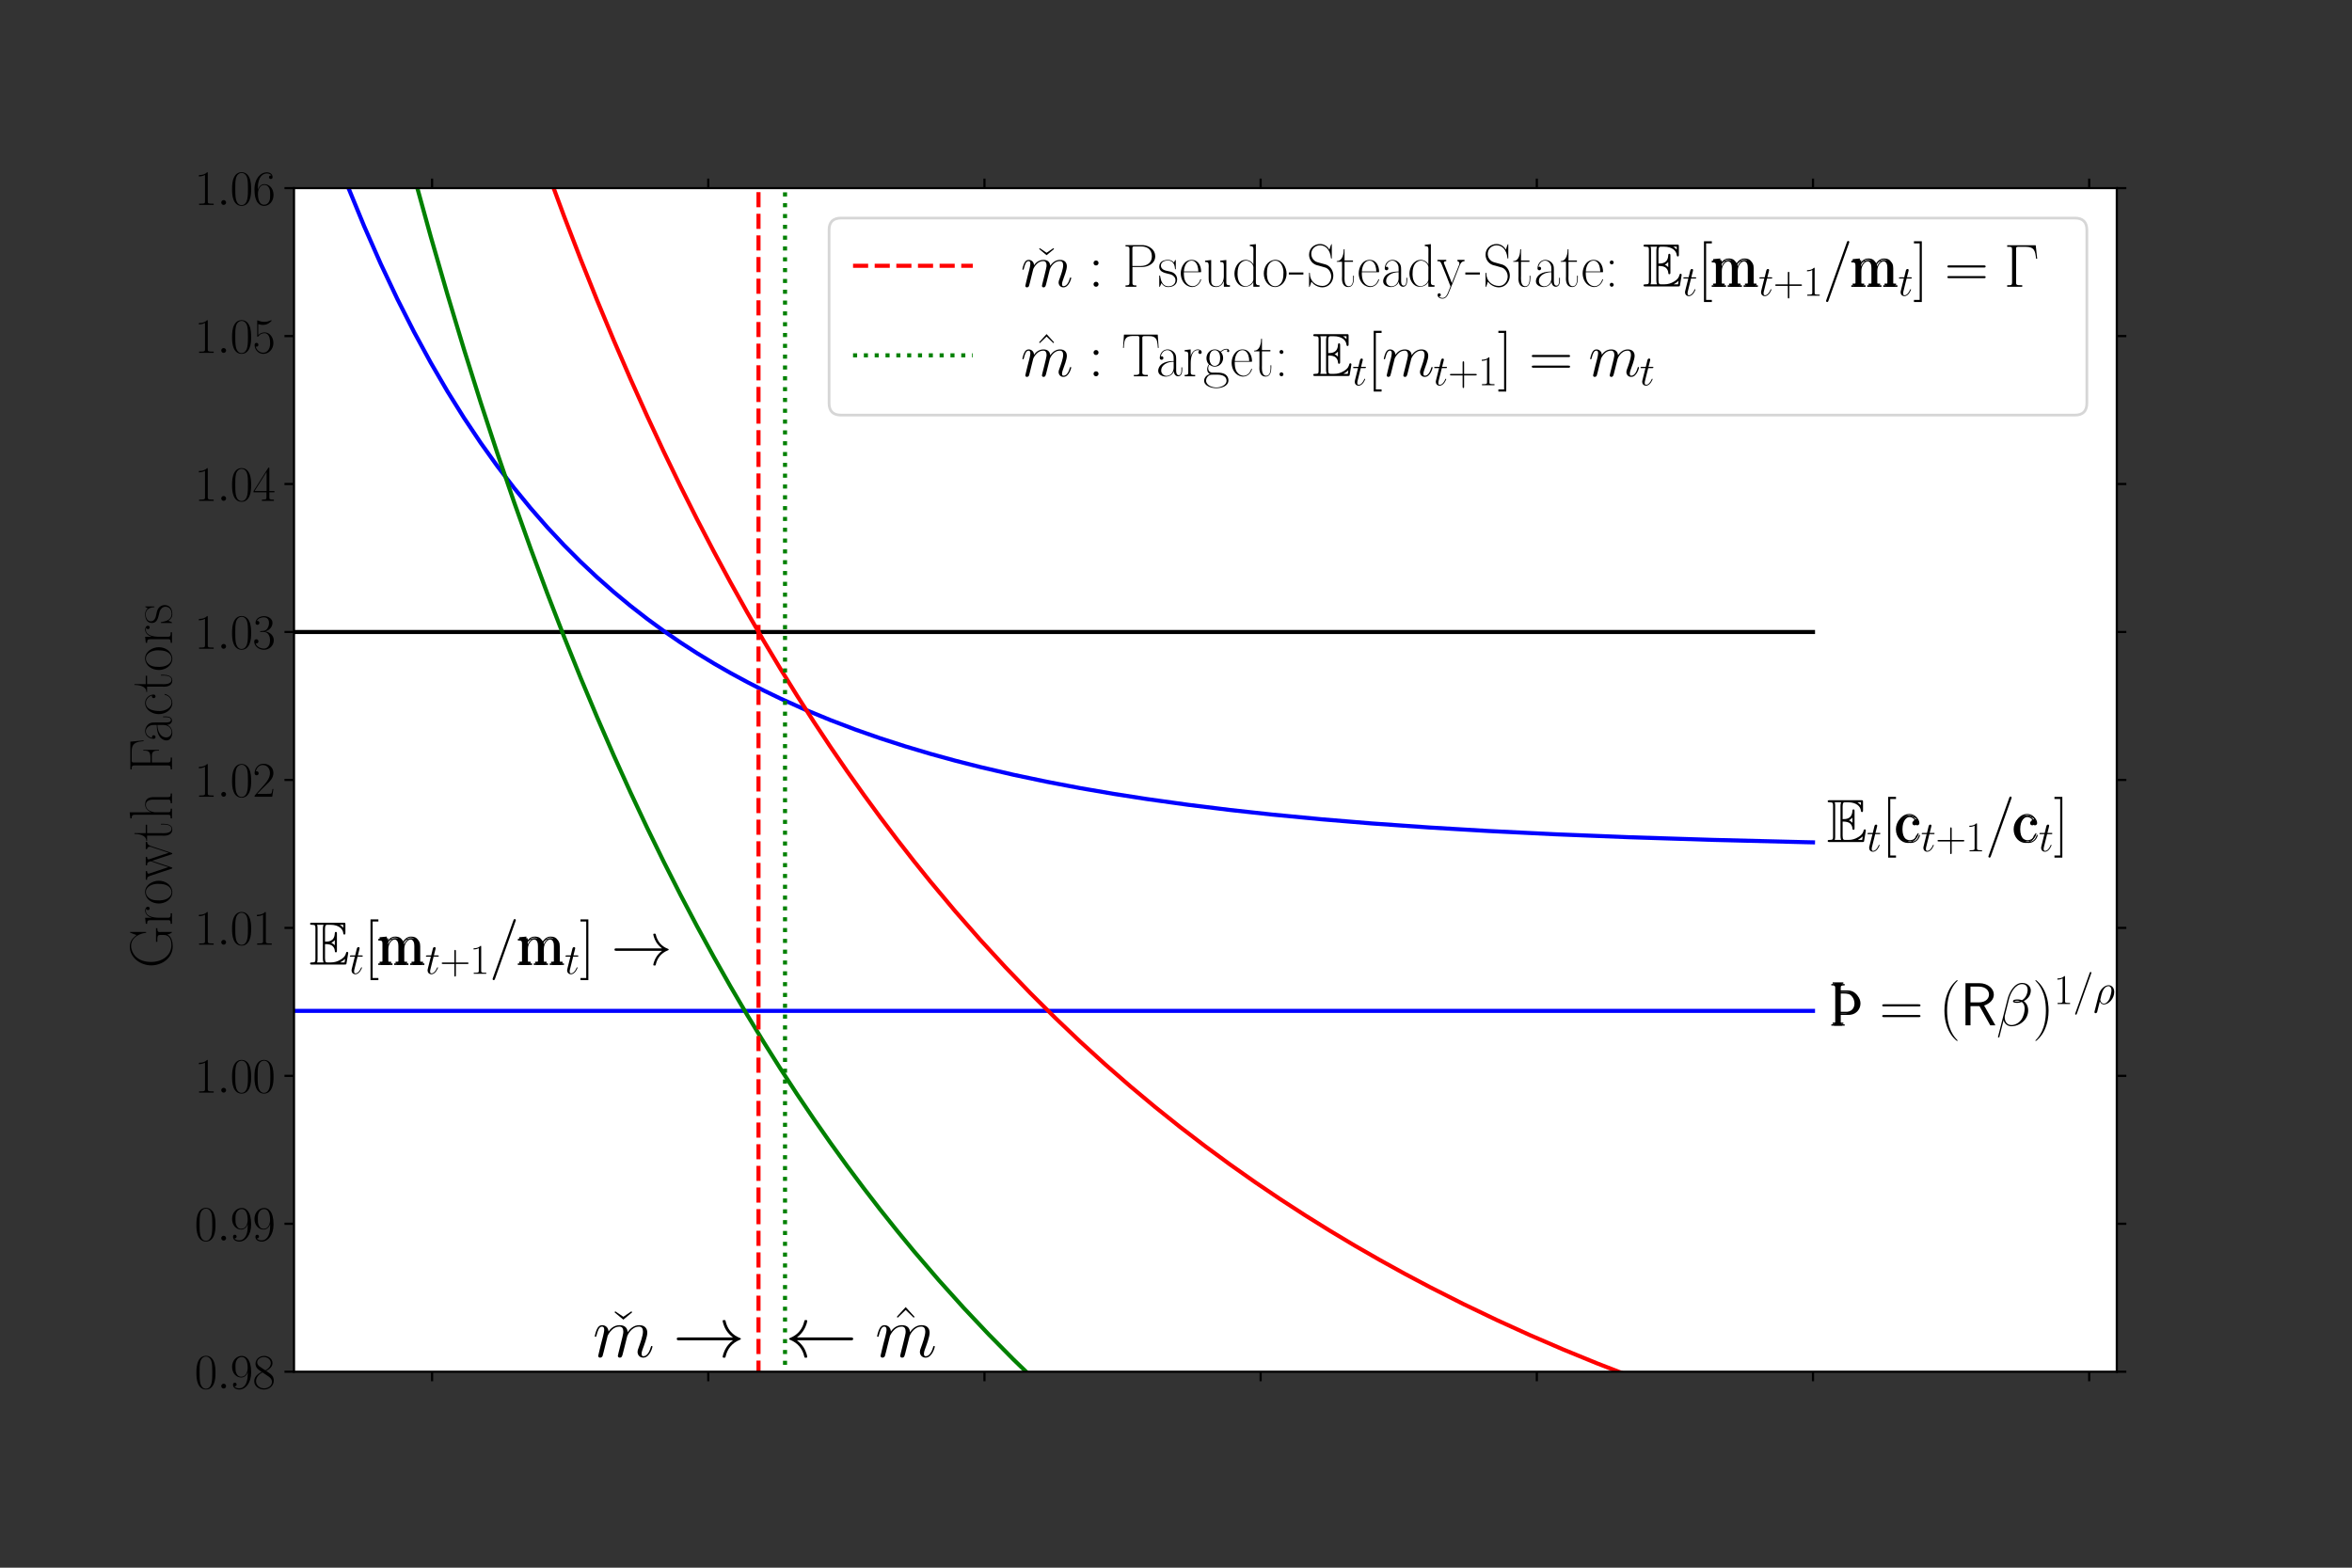 <?xml version="1.0" encoding="utf-8" standalone="no"?>
<!DOCTYPE svg PUBLIC "-//W3C//DTD SVG 1.1//EN"
  "http://www.w3.org/Graphics/SVG/1.1/DTD/svg11.dtd">
<svg height="576pt" version="1.1" viewBox="0 0 864 576" width="864pt" xmlns="http://www.w3.org/2000/svg" xmlns:xlink="http://www.w3.org/1999/xlink">
 <rect x="0" y="0" width="864" height="576" fill="#333333" stroke="none"/>
 <defs>
  <style type="text/css">*{stroke-linecap:butt;stroke-linejoin:round;}</style>
 </defs>
 <g id="figure_1">
  <g id="patch_1">
   <path d="M 0 576 
L 864 576 
L 864 0 
L 0 0 
z
" style="fill:none;"/>
  </g>
  <g id="axes_1">
   <g id="patch_2">
    <path d="M 108 504 
L 777.6 504 
L 777.6 69.12 
L 108 69.12 
z
" style="fill:#ffffff;"/>
   </g>
   <g id="matplotlib.axis_1">
    <g id="xtick_1">
     <g id="line2d_1">
      <defs>
       <path d="M 0 0 
L 0 3.5 
" id="mff0fbbbc53" style="stroke:#000000;stroke-width:0.8;"/>
      </defs>
      <g>
       <use style="stroke:#000000;stroke-width:0.8;" x="158.727" xlink:href="#mff0fbbbc53" y="504"/>
      </g>
     </g>
     <g id="line2d_2">
      <defs>
       <path d="M 0 0 
L 0 -3.5 
" id="m8b56608c86" style="stroke:#000000;stroke-width:0.8;"/>
      </defs>
      <g>
       <use style="stroke:#000000;stroke-width:0.8;" x="158.727" xlink:href="#m8b56608c86" y="69.12"/>
      </g>
     </g>
    </g>
    <g id="xtick_2">
     <g id="line2d_3">
      <g>
       <use style="stroke:#000000;stroke-width:0.8;" x="260.182" xlink:href="#mff0fbbbc53" y="504"/>
      </g>
     </g>
     <g id="line2d_4">
      <g>
       <use style="stroke:#000000;stroke-width:0.8;" x="260.182" xlink:href="#m8b56608c86" y="69.12"/>
      </g>
     </g>
    </g>
    <g id="xtick_3">
     <g id="line2d_5">
      <g>
       <use style="stroke:#000000;stroke-width:0.8;" x="361.636" xlink:href="#mff0fbbbc53" y="504"/>
      </g>
     </g>
     <g id="line2d_6">
      <g>
       <use style="stroke:#000000;stroke-width:0.8;" x="361.636" xlink:href="#m8b56608c86" y="69.12"/>
      </g>
     </g>
    </g>
    <g id="xtick_4">
     <g id="line2d_7">
      <g>
       <use style="stroke:#000000;stroke-width:0.8;" x="463.091" xlink:href="#mff0fbbbc53" y="504"/>
      </g>
     </g>
     <g id="line2d_8">
      <g>
       <use style="stroke:#000000;stroke-width:0.8;" x="463.091" xlink:href="#m8b56608c86" y="69.12"/>
      </g>
     </g>
    </g>
    <g id="xtick_5">
     <g id="line2d_9">
      <g>
       <use style="stroke:#000000;stroke-width:0.8;" x="564.545" xlink:href="#mff0fbbbc53" y="504"/>
      </g>
     </g>
     <g id="line2d_10">
      <g>
       <use style="stroke:#000000;stroke-width:0.8;" x="564.545" xlink:href="#m8b56608c86" y="69.12"/>
      </g>
     </g>
    </g>
    <g id="xtick_6">
     <g id="line2d_11">
      <g>
       <use style="stroke:#000000;stroke-width:0.8;" x="666" xlink:href="#mff0fbbbc53" y="504"/>
      </g>
     </g>
     <g id="line2d_12">
      <g>
       <use style="stroke:#000000;stroke-width:0.8;" x="666" xlink:href="#m8b56608c86" y="69.12"/>
      </g>
     </g>
    </g>
    <g id="xtick_7">
     <g id="line2d_13">
      <g>
       <use style="stroke:#000000;stroke-width:0.8;" x="767.455" xlink:href="#mff0fbbbc53" y="504"/>
      </g>
     </g>
     <g id="line2d_14">
      <g>
       <use style="stroke:#000000;stroke-width:0.8;" x="767.455" xlink:href="#m8b56608c86" y="69.12"/>
      </g>
     </g>
    </g>
   </g>
   <g id="matplotlib.axis_2">
    <g id="ytick_1">
     <g id="line2d_15">
      <defs>
       <path d="M 0 0 
L -3.5 0 
" id="m7a0336ba8a" style="stroke:#000000;stroke-width:0.8;"/>
      </defs>
      <g>
       <use style="stroke:#000000;stroke-width:0.8;" x="108" xlink:href="#m7a0336ba8a" y="504"/>
      </g>
     </g>
     <g id="line2d_16">
      <defs>
       <path d="M 0 0 
L 3.5 0 
" id="m8c76fe6a7d" style="stroke:#000000;stroke-width:0.8;"/>
      </defs>
      <g>
       <use style="stroke:#000000;stroke-width:0.8;" x="777.6" xlink:href="#m8c76fe6a7d" y="504"/>
      </g>
     </g>
     <g id="text_1">
      <!-- $\mathdefault{0.98}$ -->
      <g transform="translate(71.45 510.175)scale(0.18 -0.18)">
       <defs>
        <path d="M 2688 2025 
C 2688 2416 2682 3080 2413 3591 
C 2176 4039 1798 4198 1466 4198 
C 1158 4198 768 4058 525 3597 
C 269 3118 243 2524 243 2025 
C 243 1661 250 1106 448 619 
C 723 -39 1216 -128 1466 -128 
C 1760 -128 2208 -7 2470 600 
C 2662 1042 2688 1559 2688 2025 
z
M 1466 -26 
C 1056 -26 813 325 723 812 
C 653 1188 653 1738 653 2096 
C 653 2588 653 2997 736 3387 
C 858 3929 1216 4096 1466 4096 
C 1728 4096 2067 3923 2189 3400 
C 2272 3036 2278 2607 2278 2096 
C 2278 1680 2278 1169 2202 792 
C 2067 95 1690 -26 1466 -26 
z
" id="CMR17-30" transform="scale(0.016)"/>
        <path d="M 1178 307 
C 1178 492 1024 619 870 619 
C 685 619 557 466 557 313 
C 557 128 710 0 864 0 
C 1050 0 1178 153 1178 307 
z
" id="CMMI12-3a" transform="scale(0.016)"/>
        <path d="M 2253 1864 
C 2253 464 1670 31 1190 31 
C 1043 31 685 31 538 294 
C 704 268 826 357 826 518 
C 826 692 685 749 595 749 
C 538 749 365 723 365 506 
C 365 71 742 -128 1203 -128 
C 1939 -128 2688 674 2688 2073 
C 2688 3817 1971 4179 1485 4179 
C 851 4179 243 3628 243 2778 
C 243 1991 762 1408 1414 1408 
C 1952 1408 2189 1903 2253 2112 
L 2253 1864 
z
M 1427 1510 
C 1254 1510 1011 1542 813 1922 
C 678 2169 678 2461 678 2771 
C 678 3146 678 3405 858 3684 
C 947 3817 1114 4032 1485 4032 
C 2240 4032 2240 2885 2240 2632 
C 2240 2182 2035 1510 1427 1510 
z
" id="CMR17-39" transform="scale(0.016)"/>
        <path d="M 1741 2264 
C 2144 2467 2554 2773 2554 3263 
C 2554 3841 1990 4179 1472 4179 
C 890 4179 378 3759 378 3180 
C 378 3021 416 2747 666 2505 
C 730 2442 998 2251 1171 2130 
C 883 1983 211 1634 211 934 
C 211 279 838 -128 1459 -128 
C 2144 -128 2720 362 2720 1010 
C 2720 1590 2330 1857 2074 2029 
L 1741 2264 
z
M 902 2822 
C 851 2854 595 3051 595 3351 
C 595 3739 998 4032 1459 4032 
C 1965 4032 2336 3676 2336 3262 
C 2336 2669 1670 2331 1638 2331 
C 1632 2331 1626 2331 1574 2370 
L 902 2822 
z
M 2080 1519 
C 2176 1449 2483 1240 2483 851 
C 2483 381 2010 25 1472 25 
C 890 25 448 438 448 940 
C 448 1443 838 1862 1280 2060 
L 2080 1519 
z
" id="CMR17-38" transform="scale(0.016)"/>
       </defs>
       <use transform="scale(0.996)" xlink:href="#CMR17-30"/>
       <use transform="translate(45.69 0)scale(0.996)" xlink:href="#CMMI12-3a"/>
       <use transform="translate(72.788 0)scale(0.996)" xlink:href="#CMR17-39"/>
       <use transform="translate(118.478 0)scale(0.996)" xlink:href="#CMR17-38"/>
      </g>
     </g>
    </g>
    <g id="ytick_2">
     <g id="line2d_17">
      <g>
       <use style="stroke:#000000;stroke-width:0.8;" x="108" xlink:href="#m7a0336ba8a" y="449.64"/>
      </g>
     </g>
     <g id="line2d_18">
      <g>
       <use style="stroke:#000000;stroke-width:0.8;" x="777.6" xlink:href="#m8c76fe6a7d" y="449.64"/>
      </g>
     </g>
     <g id="text_2">
      <!-- $\mathdefault{0.99}$ -->
      <g transform="translate(71.45 455.815)scale(0.18 -0.18)">
       <use transform="scale(0.996)" xlink:href="#CMR17-30"/>
       <use transform="translate(45.69 0)scale(0.996)" xlink:href="#CMMI12-3a"/>
       <use transform="translate(72.788 0)scale(0.996)" xlink:href="#CMR17-39"/>
       <use transform="translate(118.478 0)scale(0.996)" xlink:href="#CMR17-39"/>
      </g>
     </g>
    </g>
    <g id="ytick_3">
     <g id="line2d_19">
      <g>
       <use style="stroke:#000000;stroke-width:0.8;" x="108" xlink:href="#m7a0336ba8a" y="395.28"/>
      </g>
     </g>
     <g id="line2d_20">
      <g>
       <use style="stroke:#000000;stroke-width:0.8;" x="777.6" xlink:href="#m8c76fe6a7d" y="395.28"/>
      </g>
     </g>
     <g id="text_3">
      <!-- $\mathdefault{1.00}$ -->
      <g transform="translate(71.45 401.455)scale(0.18 -0.18)">
       <defs>
        <path d="M 1702 4058 
C 1702 4192 1696 4192 1606 4192 
C 1357 3916 979 3827 621 3827 
C 602 3827 570 3827 563 3808 
C 557 3795 557 3782 557 3648 
C 755 3648 1088 3686 1344 3839 
L 1344 461 
C 1344 236 1331 160 781 160 
L 589 160 
L 589 0 
C 896 0 1216 0 1523 0 
C 1830 0 2150 0 2458 0 
L 2458 160 
L 2266 160 
C 1715 160 1702 230 1702 458 
L 1702 4058 
z
" id="CMR17-31" transform="scale(0.016)"/>
       </defs>
       <use transform="scale(0.996)" xlink:href="#CMR17-31"/>
       <use transform="translate(45.69 0)scale(0.996)" xlink:href="#CMMI12-3a"/>
       <use transform="translate(72.788 0)scale(0.996)" xlink:href="#CMR17-30"/>
       <use transform="translate(118.478 0)scale(0.996)" xlink:href="#CMR17-30"/>
      </g>
     </g>
    </g>
    <g id="ytick_4">
     <g id="line2d_21">
      <g>
       <use style="stroke:#000000;stroke-width:0.8;" x="108" xlink:href="#m7a0336ba8a" y="340.92"/>
      </g>
     </g>
     <g id="line2d_22">
      <g>
       <use style="stroke:#000000;stroke-width:0.8;" x="777.6" xlink:href="#m8c76fe6a7d" y="340.92"/>
      </g>
     </g>
     <g id="text_4">
      <!-- $\mathdefault{1.01}$ -->
      <g transform="translate(71.45 347.095)scale(0.18 -0.18)">
       <use transform="scale(0.996)" xlink:href="#CMR17-31"/>
       <use transform="translate(45.69 0)scale(0.996)" xlink:href="#CMMI12-3a"/>
       <use transform="translate(72.788 0)scale(0.996)" xlink:href="#CMR17-30"/>
       <use transform="translate(118.478 0)scale(0.996)" xlink:href="#CMR17-31"/>
      </g>
     </g>
    </g>
    <g id="ytick_5">
     <g id="line2d_23">
      <g>
       <use style="stroke:#000000;stroke-width:0.8;" x="108" xlink:href="#m7a0336ba8a" y="286.56"/>
      </g>
     </g>
     <g id="line2d_24">
      <g>
       <use style="stroke:#000000;stroke-width:0.8;" x="777.6" xlink:href="#m8c76fe6a7d" y="286.56"/>
      </g>
     </g>
     <g id="text_5">
      <!-- $\mathdefault{1.02}$ -->
      <g transform="translate(71.45 292.735)scale(0.18 -0.18)">
       <defs>
        <path d="M 2669 989 
L 2554 989 
C 2490 536 2438 459 2413 420 
C 2381 369 1920 369 1830 369 
L 602 369 
C 832 619 1280 1072 1824 1597 
C 2214 1967 2669 2402 2669 3035 
C 2669 3790 2067 4224 1395 4224 
C 691 4224 262 3604 262 3030 
C 262 2780 448 2748 525 2748 
C 589 2748 781 2787 781 3010 
C 781 3207 614 3264 525 3264 
C 486 3264 448 3258 422 3245 
C 544 3790 915 4058 1306 4058 
C 1862 4058 2227 3617 2227 3035 
C 2227 2479 1901 2000 1536 1584 
L 262 146 
L 262 0 
L 2515 0 
L 2669 989 
z
" id="CMR17-32" transform="scale(0.016)"/>
       </defs>
       <use transform="scale(0.996)" xlink:href="#CMR17-31"/>
       <use transform="translate(45.69 0)scale(0.996)" xlink:href="#CMMI12-3a"/>
       <use transform="translate(72.788 0)scale(0.996)" xlink:href="#CMR17-30"/>
       <use transform="translate(118.478 0)scale(0.996)" xlink:href="#CMR17-32"/>
      </g>
     </g>
    </g>
    <g id="ytick_6">
     <g id="line2d_25">
      <g>
       <use style="stroke:#000000;stroke-width:0.8;" x="108" xlink:href="#m7a0336ba8a" y="232.2"/>
      </g>
     </g>
     <g id="line2d_26">
      <g>
       <use style="stroke:#000000;stroke-width:0.8;" x="777.6" xlink:href="#m8c76fe6a7d" y="232.2"/>
      </g>
     </g>
     <g id="text_6">
      <!-- $\mathdefault{1.03}$ -->
      <g transform="translate(71.45 238.375)scale(0.18 -0.18)">
       <defs>
        <path d="M 1414 2157 
C 1984 2157 2234 1662 2234 1090 
C 2234 320 1824 25 1453 25 
C 1114 25 563 194 390 693 
C 422 680 454 680 486 680 
C 640 680 755 782 755 948 
C 755 1133 614 1216 486 1216 
C 378 1216 211 1165 211 926 
C 211 335 787 -128 1466 -128 
C 2176 -128 2720 430 2720 1085 
C 2720 1707 2208 2157 1600 2227 
C 2086 2328 2554 2756 2554 3329 
C 2554 3820 2048 4179 1472 4179 
C 890 4179 378 3829 378 3329 
C 378 3110 544 3072 627 3072 
C 762 3072 877 3155 877 3321 
C 877 3486 762 3569 627 3569 
C 602 3569 570 3569 544 3557 
C 730 3959 1235 4032 1459 4032 
C 1683 4032 2106 3925 2106 3320 
C 2106 3143 2080 2828 1862 2550 
C 1670 2304 1453 2304 1242 2284 
C 1210 2284 1062 2269 1037 2269 
C 992 2263 966 2257 966 2208 
C 966 2163 973 2157 1101 2157 
L 1414 2157 
z
" id="CMR17-33" transform="scale(0.016)"/>
       </defs>
       <use transform="scale(0.996)" xlink:href="#CMR17-31"/>
       <use transform="translate(45.69 0)scale(0.996)" xlink:href="#CMMI12-3a"/>
       <use transform="translate(72.788 0)scale(0.996)" xlink:href="#CMR17-30"/>
       <use transform="translate(118.478 0)scale(0.996)" xlink:href="#CMR17-33"/>
      </g>
     </g>
    </g>
    <g id="ytick_7">
     <g id="line2d_27">
      <g>
       <use style="stroke:#000000;stroke-width:0.8;" x="108" xlink:href="#m7a0336ba8a" y="177.84"/>
      </g>
     </g>
     <g id="line2d_28">
      <g>
       <use style="stroke:#000000;stroke-width:0.8;" x="777.6" xlink:href="#m8c76fe6a7d" y="177.84"/>
      </g>
     </g>
     <g id="text_7">
      <!-- $\mathdefault{1.04}$ -->
      <g transform="translate(71.45 184.015)scale(0.18 -0.18)">
       <defs>
        <path d="M 2150 4122 
C 2150 4256 2144 4256 2029 4256 
L 128 1254 
L 128 1088 
L 1779 1088 
L 1779 457 
C 1779 224 1766 160 1318 160 
L 1197 160 
L 1197 0 
C 1402 0 1747 0 1965 0 
C 2182 0 2528 0 2733 0 
L 2733 160 
L 2611 160 
C 2163 160 2150 224 2150 457 
L 2150 1088 
L 2803 1088 
L 2803 1254 
L 2150 1254 
L 2150 4122 
z
M 1798 3703 
L 1798 1254 
L 256 1254 
L 1798 3703 
z
" id="CMR17-34" transform="scale(0.016)"/>
       </defs>
       <use transform="scale(0.996)" xlink:href="#CMR17-31"/>
       <use transform="translate(45.69 0)scale(0.996)" xlink:href="#CMMI12-3a"/>
       <use transform="translate(72.788 0)scale(0.996)" xlink:href="#CMR17-30"/>
       <use transform="translate(118.478 0)scale(0.996)" xlink:href="#CMR17-34"/>
      </g>
     </g>
    </g>
    <g id="ytick_8">
     <g id="line2d_29">
      <g>
       <use style="stroke:#000000;stroke-width:0.8;" x="108" xlink:href="#m7a0336ba8a" y="123.48"/>
      </g>
     </g>
     <g id="line2d_30">
      <g>
       <use style="stroke:#000000;stroke-width:0.8;" x="777.6" xlink:href="#m8c76fe6a7d" y="123.48"/>
      </g>
     </g>
     <g id="text_8">
      <!-- $\mathdefault{1.05}$ -->
      <g transform="translate(71.45 129.655)scale(0.18 -0.18)">
       <defs>
        <path d="M 730 3692 
C 794 3666 1056 3584 1325 3584 
C 1920 3584 2246 3911 2432 4100 
C 2432 4157 2432 4192 2394 4192 
C 2387 4192 2374 4192 2323 4163 
C 2099 4058 1837 3973 1517 3973 
C 1325 3973 1037 3999 723 4139 
C 653 4171 640 4171 634 4171 
C 602 4171 595 4164 595 4037 
L 595 2203 
C 595 2089 595 2057 659 2057 
C 691 2057 704 2070 736 2114 
C 941 2401 1222 2522 1542 2522 
C 1766 2522 2246 2382 2246 1289 
C 2246 1085 2246 715 2054 421 
C 1894 159 1645 25 1370 25 
C 947 25 518 320 403 814 
C 429 807 480 795 506 795 
C 589 795 749 840 749 1038 
C 749 1210 627 1280 506 1280 
C 358 1280 262 1190 262 1011 
C 262 454 704 -128 1382 -128 
C 2042 -128 2669 440 2669 1264 
C 2669 2030 2170 2624 1549 2624 
C 1222 2624 947 2503 730 2274 
L 730 3692 
z
" id="CMR17-35" transform="scale(0.016)"/>
       </defs>
       <use transform="scale(0.996)" xlink:href="#CMR17-31"/>
       <use transform="translate(45.69 0)scale(0.996)" xlink:href="#CMMI12-3a"/>
       <use transform="translate(72.788 0)scale(0.996)" xlink:href="#CMR17-30"/>
       <use transform="translate(118.478 0)scale(0.996)" xlink:href="#CMR17-35"/>
      </g>
     </g>
    </g>
    <g id="ytick_9">
     <g id="line2d_31">
      <g>
       <use style="stroke:#000000;stroke-width:0.8;" x="108" xlink:href="#m7a0336ba8a" y="69.12"/>
      </g>
     </g>
     <g id="line2d_32">
      <g>
       <use style="stroke:#000000;stroke-width:0.8;" x="777.6" xlink:href="#m8c76fe6a7d" y="69.12"/>
      </g>
     </g>
     <g id="text_9">
      <!-- $\mathdefault{1.06}$ -->
      <g transform="translate(71.45 75.295)scale(0.18 -0.18)">
       <defs>
        <path d="M 678 2176 
C 678 3690 1395 4032 1811 4032 
C 1946 4032 2272 4009 2400 3776 
C 2298 3776 2106 3776 2106 3553 
C 2106 3381 2246 3323 2336 3323 
C 2394 3323 2566 3348 2566 3560 
C 2566 3954 2246 4179 1805 4179 
C 1043 4179 243 3390 243 1984 
C 243 253 966 -128 1478 -128 
C 2099 -128 2688 427 2688 1283 
C 2688 2081 2170 2662 1517 2662 
C 1126 2662 838 2407 678 1960 
L 678 2176 
z
M 1478 25 
C 691 25 691 1200 691 1436 
C 691 1896 909 2560 1504 2560 
C 1613 2560 1926 2560 2138 2120 
C 2253 1870 2253 1609 2253 1289 
C 2253 944 2253 690 2118 434 
C 1978 171 1773 25 1478 25 
z
" id="CMR17-36" transform="scale(0.016)"/>
       </defs>
       <use transform="scale(0.996)" xlink:href="#CMR17-31"/>
       <use transform="translate(45.69 0)scale(0.996)" xlink:href="#CMMI12-3a"/>
       <use transform="translate(72.788 0)scale(0.996)" xlink:href="#CMR17-30"/>
       <use transform="translate(118.478 0)scale(0.996)" xlink:href="#CMR17-36"/>
      </g>
     </g>
    </g>
    <g id="text_10">
     <!-- Growth Factors -->
     <g transform="translate(63.187 355.821)rotate(-90)scale(0.22 -0.22)">
      <defs>
       <path d="M 3539 487 
L 3546 487 
C 3578 333 3718 0 3808 0 
L 3814 0 
C 3821 8 3827 21 3827 43 
C 3827 62 3821 94 3821 107 
L 3821 1173 
C 3821 1212 3814 1263 3814 1307 
C 3814 1523 3968 1536 4218 1536 
L 4218 1677 
L 2790 1677 
L 2790 1536 
C 2867 1536 2957 1536 3053 1536 
C 3328 1536 3507 1516 3507 1244 
L 3507 870 
C 3507 533 3347 64 2458 64 
C 1363 64 678 1016 678 2198 
C 678 2805 845 3432 1293 3848 
C 1574 4109 1984 4288 2374 4288 
C 3104 4288 3565 3629 3699 2938 
L 3718 2803 
C 3731 2765 3718 2701 3776 2701 
C 3814 2701 3821 2727 3821 2759 
L 3821 4372 
C 3821 4392 3821 4416 3802 4423 
L 3795 4423 
C 3744 4423 3526 3820 3501 3718 
C 3187 4086 2906 4423 2298 4423 
C 1120 4423 320 3300 320 2170 
C 320 1066 1075 -77 2330 -77 
C 2752 -77 3398 64 3539 487 
z
" id="SFRM3583-47" transform="scale(0.016)"/>
       <path d="M 288 2746 
L 288 2605 
L 352 2605 
C 557 2605 666 2560 666 2275 
L 666 361 
C 666 154 512 141 288 141 
L 288 0 
L 1389 0 
L 1389 141 
L 1261 141 
C 1075 141 922 160 922 407 
L 922 1350 
C 922 1900 1037 2740 1658 2740 
C 1728 2740 1798 2721 1862 2695 
C 1786 2663 1722 2611 1722 2520 
C 1722 2430 1792 2339 1901 2339 
C 1997 2339 2074 2423 2074 2519 
C 2074 2732 1837 2816 1664 2816 
C 1274 2816 979 2435 922 2080 
L 915 2816 
L 288 2746 
z
" id="SFRM3583-72" transform="scale(0.016)"/>
       <path d="M 1350 2816 
C 614 2726 237 2042 237 1376 
C 237 698 685 -32 1440 -32 
L 1504 -32 
C 2240 58 2624 736 2624 1382 
C 2624 2035 2182 2822 1440 2822 
C 1408 2822 1382 2816 1350 2816 
z
M 563 1274 
L 563 1376 
C 563 1856 621 2395 1114 2663 
C 1197 2702 1293 2734 1389 2734 
L 1434 2734 
C 2054 2734 2298 2012 2298 1495 
C 2298 990 2246 269 1606 77 
C 1549 64 1491 51 1434 51 
C 960 51 653 525 595 979 
C 576 1075 576 1178 563 1274 
z
" id="SFRM3583-6f" transform="scale(0.016)"/>
       <path d="M 90 2752 
L 90 2612 
L 141 2612 
C 397 2612 429 2496 563 2088 
L 1216 122 
C 1235 70 1248 -32 1318 -32 
L 1325 -32 
C 1382 -19 1402 96 1421 147 
L 1792 1264 
C 1850 1443 1907 1622 1971 1801 
C 2003 1902 2048 2005 2067 2107 
L 2074 2107 
C 2093 2005 2138 1902 2170 1801 
C 2234 1622 2291 1443 2349 1264 
L 2720 147 
C 2739 96 2758 -19 2816 -32 
L 2822 -32 
C 2893 -32 2906 70 2925 122 
L 3098 638 
C 3264 1143 3430 1641 3597 2145 
C 3661 2350 3776 2612 4051 2612 
L 4051 2752 
L 3296 2752 
L 3296 2612 
C 3456 2612 3552 2464 3552 2350 
C 3552 2254 3514 2158 3482 2069 
C 3290 1501 3104 926 2912 358 
C 2835 538 2784 729 2726 914 
C 2579 1354 2426 1801 2278 2248 
C 2259 2312 2221 2389 2221 2458 
C 2221 2592 2387 2612 2490 2612 
L 2490 2752 
L 1600 2752 
L 1600 2612 
L 1645 2612 
C 1824 2612 1920 2573 1984 2357 
C 1997 2325 2016 2280 2016 2241 
L 2016 2229 
C 2010 2165 1984 2107 1965 2049 
L 1843 1698 
C 1690 1264 1536 817 1408 377 
L 1402 377 
C 1389 447 1357 517 1338 588 
L 1216 952 
C 1094 1315 973 1674 851 2038 
L 762 2318 
C 742 2363 723 2414 723 2459 
L 723 2478 
C 742 2592 896 2612 992 2612 
L 992 2752 
L 90 2752 
z
" id="SFRM3583-77" transform="scale(0.016)"/>
       <path d="M 845 3936 
C 845 3572 762 2688 109 2688 
L 109 2612 
L 666 2612 
L 666 1136 
C 666 1048 659 945 659 849 
C 659 453 787 -32 1318 -32 
C 1811 -32 1907 511 1907 907 
L 1907 1155 
L 1824 1155 
C 1824 1059 1830 964 1830 862 
C 1830 575 1773 51 1376 51 
C 1005 51 922 505 922 849 
C 922 958 928 1060 928 1168 
L 928 2612 
L 1811 2612 
L 1811 2752 
L 928 2752 
L 928 3936 
L 845 3936 
z
" id="SFRM3583-74" transform="scale(0.016)"/>
       <path d="M 301 4365 
L 301 4224 
L 378 4224 
C 602 4224 678 4128 678 3911 
L 678 372 
C 678 180 595 141 301 141 
L 301 0 
L 1318 0 
L 1318 141 
L 1229 141 
C 1082 141 941 160 941 361 
L 941 1777 
C 979 2217 1203 2740 1709 2740 
C 2112 2740 2266 2417 2266 1951 
L 2266 361 
C 2266 154 2112 141 1888 141 
L 1888 0 
L 2906 0 
L 2906 141 
L 2803 141 
C 2656 141 2528 160 2528 386 
L 2528 1879 
C 2528 2312 2445 2816 1760 2816 
C 1427 2816 1178 2629 1030 2358 
C 992 2293 954 2217 941 2145 
L 934 4435 
L 301 4365 
z
" id="SFRM3583-68" transform="scale(0.016)"/>
       <path d="M 467 4365 
L 467 4224 
L 576 4224 
C 742 4224 877 4205 877 3956 
L 877 410 
C 877 160 768 141 467 141 
L 467 0 
L 1702 0 
L 1702 141 
L 1555 141 
C 1331 141 1190 160 1190 404 
L 1190 2112 
L 1779 2112 
C 1984 2112 2221 2112 2336 1930 
C 2419 1808 2426 1633 2426 1477 
L 2426 1368 
L 2509 1368 
L 2509 3006 
L 2426 3006 
L 2426 2897 
C 2426 2419 2285 2259 1645 2259 
L 1190 2259 
L 1190 4046 
C 1190 4160 1242 4224 1363 4224 
L 2202 4224 
C 2630 4224 3117 4224 3302 3660 
C 3379 3442 3392 3204 3418 2980 
L 3501 2980 
L 3366 4365 
L 467 4365 
z
" id="SFRM3583-46" transform="scale(0.016)"/>
       <path d="M 576 2080 
C 659 2413 883 2740 1274 2740 
C 1619 2740 1869 2415 1920 2101 
C 1933 2018 1933 1928 1933 1846 
L 1933 1597 
C 1318 1597 474 1456 320 686 
C 314 647 314 603 314 564 
C 314 134 800 -32 1133 -32 
C 1446 -32 1856 177 1939 535 
L 1946 535 
C 1946 268 2125 0 2394 0 
C 2746 0 2829 376 2829 650 
L 2829 936 
L 2746 936 
L 2746 612 
C 2746 408 2701 115 2470 115 
C 2208 115 2195 453 2195 625 
L 2195 1810 
C 2195 1969 2189 2134 2125 2288 
C 1990 2599 1638 2816 1293 2816 
C 800 2816 480 2386 480 1918 
C 480 1798 570 1728 672 1728 
C 774 1728 858 1811 858 1914 
C 858 2010 794 2099 672 2099 
C 640 2099 608 2093 576 2080 
z
M 1933 1527 
L 1933 898 
C 1933 475 1670 77 1229 45 
L 1190 45 
C 896 45 627 276 627 590 
C 627 1257 1363 1527 1933 1527 
z
" id="SFRM3583-61" transform="scale(0.016)"/>
       <path d="M 2221 2092 
C 2189 2099 2157 2105 2125 2105 
C 2022 2105 1946 2016 1946 1920 
C 1946 1824 2022 1728 2131 1728 
C 2221 1728 2310 1792 2323 1888 
L 2323 1926 
C 2323 2366 1965 2819 1440 2819 
C 717 2819 269 2069 269 1390 
C 269 718 678 32 1363 -32 
L 1427 -32 
C 1882 -32 2240 257 2368 688 
C 2374 713 2381 739 2381 765 
C 2381 784 2368 790 2355 790 
C 2285 790 2272 669 2246 604 
C 2131 276 1824 51 1498 51 
C 890 51 595 769 595 1295 
C 595 1833 710 2737 1453 2737 
C 1811 2737 2138 2443 2221 2092 
z
" id="SFRM3583-63" transform="scale(0.016)"/>
       <path d="M 422 384 
C 576 141 781 -32 1126 -32 
C 1549 -32 2067 147 2067 764 
C 2067 1071 1901 1353 1600 1501 
C 1216 1694 538 1604 384 2085 
C 371 2123 365 2168 365 2213 
C 365 2592 749 2752 1094 2752 
C 1466 2752 1786 2539 1837 1937 
C 1843 1905 1837 1822 1882 1822 
C 1920 1822 1926 1854 1926 1893 
L 1926 2758 
C 1926 2784 1926 2816 1901 2816 
C 1869 2816 1766 2636 1734 2540 
C 1562 2722 1376 2816 1120 2816 
C 730 2816 192 2688 192 2108 
C 192 1424 1030 1424 1408 1289 
C 1670 1200 1894 975 1894 686 
L 1894 673 
C 1882 269 1568 45 1139 45 
C 544 45 371 604 294 1065 
C 288 1104 288 1181 237 1181 
C 198 1181 192 1155 192 1123 
L 192 26 
C 192 6 192 -19 211 -26 
L 218 -26 
C 262 -26 371 256 422 384 
z
" id="SFRM3583-73" transform="scale(0.016)"/>
      </defs>
      <use transform="scale(0.996)" xlink:href="#SFRM3583-47"/>
      <use transform="translate(69.984 0)scale(0.996)" xlink:href="#SFRM3583-72"/>
      <use transform="translate(104.643 0)scale(0.996)" xlink:href="#SFRM3583-6f"/>
      <use transform="translate(146.741 0)scale(0.996)" xlink:href="#SFRM3583-77"/>
      <use transform="translate(211.16 0)scale(0.996)" xlink:href="#SFRM3583-74"/>
      <use transform="translate(245.818 0)scale(0.996)" xlink:href="#SFRM3583-68"/>
      <use transform="translate(325.055 0)scale(0.996)" xlink:href="#SFRM3583-46"/>
      <use transform="translate(375.804 0)scale(0.996)" xlink:href="#SFRM3583-61"/>
      <use transform="translate(420.383 0)scale(0.996)" xlink:href="#SFRM3583-63"/>
      <use transform="translate(460.001 0)scale(0.996)" xlink:href="#SFRM3583-74"/>
      <use transform="translate(494.66 0)scale(0.996)" xlink:href="#SFRM3583-6f"/>
      <use transform="translate(539.238 0)scale(0.996)" xlink:href="#SFRM3583-72"/>
      <use transform="translate(573.896 0)scale(0.996)" xlink:href="#SFRM3583-73"/>
     </g>
    </g>
   </g>
   <g id="line2d_33">
    <path clip-path="url(#pc51f78f713)" d="M -1 371.414 
L 666 371.414 
" style="fill:none;stroke:#0000ff;stroke-linecap:square;stroke-width:1.5;"/>
   </g>
   <g id="line2d_34">
    <path clip-path="url(#pc51f78f713)" d="M -1 232.2 
L 666 232.2 
" style="fill:none;stroke:#000000;stroke-linecap:square;stroke-width:1.5;"/>
   </g>
   <g id="line2d_35">
    <path clip-path="url(#pc51f78f713)" d="M 103.789 -1 
L 109.275 16.642 
L 115.392 35.028 
L 121.51 52.177 
L 127.628 68.159 
L 133.746 83.06 
L 139.864 96.949 
L 145.982 109.896 
L 152.1 121.973 
L 158.217 133.229 
L 164.335 143.74 
L 170.453 153.541 
L 176.571 162.7 
L 182.689 171.252 
L 188.807 179.248 
L 194.925 186.724 
L 201.042 193.723 
L 207.16 200.272 
L 213.278 206.412 
L 219.396 212.165 
L 225.514 217.562 
L 231.632 222.631 
L 237.75 227.39 
L 243.868 231.862 
L 249.985 236.07 
L 256.103 240.03 
L 262.221 243.76 
L 268.339 247.274 
L 274.457 250.587 
L 280.575 253.712 
L 286.693 256.663 
L 295.869 260.785 
L 305.046 264.572 
L 314.223 268.058 
L 323.4 271.271 
L 332.577 274.23 
L 341.753 276.967 
L 350.93 279.491 
L 360.107 281.827 
L 372.343 284.674 
L 384.578 287.246 
L 396.814 289.572 
L 409.05 291.675 
L 421.286 293.582 
L 436.58 295.716 
L 451.875 297.605 
L 467.169 299.276 
L 485.523 301.03 
L 503.877 302.546 
L 525.289 304.052 
L 546.702 305.32 
L 571.173 306.524 
L 598.704 307.623 
L 629.293 308.592 
L 662.941 309.43 
L 666 309.497 
L 666 309.497 
" style="fill:none;stroke:#0000ff;stroke-linecap:square;stroke-width:1.5;"/>
   </g>
   <g id="line2d_36">
    <path clip-path="url(#pc51f78f713)" d="M 179.492 -1 
L 182.689 9.062 
L 188.807 27.713 
L 194.925 45.614 
L 201.042 62.808 
L 207.16 79.324 
L 213.278 95.204 
L 219.396 110.472 
L 225.514 125.163 
L 231.632 139.305 
L 237.75 152.922 
L 243.868 166.041 
L 249.985 178.685 
L 256.103 190.877 
L 262.221 202.637 
L 268.339 213.985 
L 274.457 224.94 
L 280.575 235.518 
L 286.693 245.738 
L 292.81 255.615 
L 298.928 265.162 
L 305.046 274.395 
L 311.164 283.327 
L 317.282 291.97 
L 323.4 300.338 
L 329.518 308.438 
L 335.635 316.284 
L 341.753 323.886 
L 350.93 334.849 
L 360.107 345.315 
L 369.284 355.311 
L 378.46 364.863 
L 387.637 373.995 
L 396.814 382.729 
L 405.991 391.087 
L 415.168 399.089 
L 424.344 406.753 
L 433.521 414.096 
L 442.698 421.133 
L 451.875 427.881 
L 461.052 434.351 
L 470.228 440.559 
L 479.405 446.516 
L 488.582 452.233 
L 497.759 457.722 
L 506.936 462.992 
L 516.112 468.055 
L 525.289 472.918 
L 537.525 479.107 
L 549.761 484.976 
L 561.996 490.544 
L 574.232 495.827 
L 586.468 500.841 
L 598.704 505.602 
L 610.939 510.123 
L 623.175 514.417 
L 635.411 518.496 
L 647.646 522.373 
L 662.941 526.95 
L 666 527.831 
L 666 527.831 
" style="fill:none;stroke:#ff0000;stroke-linecap:square;stroke-width:1.5;"/>
   </g>
   <g id="line2d_37">
    <path clip-path="url(#pc51f78f713)" d="M 135.412 -1 
L 139.864 17.35 
L 145.982 41.56 
L 152.1 64.718 
L 158.217 86.871 
L 164.335 108.081 
L 170.453 128.388 
L 176.571 147.848 
L 182.689 166.497 
L 188.807 184.383 
L 194.925 201.542 
L 201.042 218.015 
L 207.16 233.83 
L 213.278 249.029 
L 219.396 263.635 
L 225.514 277.682 
L 231.632 291.197 
L 237.75 304.204 
L 243.868 316.728 
L 249.985 328.793 
L 256.103 340.421 
L 262.221 351.631 
L 268.339 362.443 
L 274.457 372.873 
L 280.575 382.941 
L 286.693 392.663 
L 292.81 402.052 
L 298.928 411.124 
L 305.046 419.892 
L 311.164 428.369 
L 317.282 436.569 
L 323.4 444.502 
L 329.518 452.177 
L 335.635 459.608 
L 344.812 470.315 
L 353.989 480.522 
L 363.166 490.258 
L 372.343 499.551 
L 381.519 508.424 
L 390.696 516.901 
L 399.873 525.004 
L 409.05 532.751 
L 418.227 540.163 
L 427.403 547.254 
L 436.58 554.043 
L 445.757 560.545 
L 454.934 566.772 
L 464.111 572.739 
L 470.915 577 
L 470.915 577 
" style="fill:none;stroke:#008000;stroke-linecap:square;stroke-width:1.5;"/>
   </g>
   <g id="line2d_38">
    <path clip-path="url(#pc51f78f713)" d="M 278.633 577 
L 278.633 69.12 
" style="fill:none;stroke:#ff0000;stroke-dasharray:5.55,2.4;stroke-dashoffset:0;stroke-width:1.5;"/>
   </g>
   <g id="line2d_39">
    <path clip-path="url(#pc51f78f713)" d="M 288.377 577 
L 288.377 69.12 
" style="fill:none;stroke:#008000;stroke-dasharray:1.5,2.475;stroke-dashoffset:0;stroke-width:1.5;"/>
   </g>
   <g id="patch_3">
    <path d="M 108 504 
L 108 69.12 
" style="fill:none;stroke:#000000;stroke-linecap:square;stroke-linejoin:miter;stroke-width:0.8;"/>
   </g>
   <g id="patch_4">
    <path d="M 777.6 504 
L 777.6 69.12 
" style="fill:none;stroke:#000000;stroke-linecap:square;stroke-linejoin:miter;stroke-width:0.8;"/>
   </g>
   <g id="patch_5">
    <path d="M 108 504 
L 777.6 504 
" style="fill:none;stroke:#000000;stroke-linecap:square;stroke-linejoin:miter;stroke-width:0.8;"/>
   </g>
   <g id="patch_6">
    <path d="M 108 69.12 
L 777.6 69.12 
" style="fill:none;stroke:#000000;stroke-linecap:square;stroke-linejoin:miter;stroke-width:0.8;"/>
   </g>
   <g id="text_11">
    <!-- $\StE{m}\rightarrow$ -->
    <g transform="translate(217.76 498.564)scale(0.26 -0.26)">
     <defs>
      <path d="M 1466 3561 
L 749 4045 
L 685 3956 
L 1466 3306 
L 2246 3956 
L 2182 4045 
L 1466 3561 
z
" id="CMR17-14" transform="scale(0.016)"/>
      <path d="M 1318 1871 
C 1331 1910 1491 2229 1728 2433 
C 1894 2586 2112 2689 2362 2689 
C 2618 2689 2707 2497 2707 2242 
C 2707 2203 2707 2076 2630 1775 
L 2470 1118 
C 2419 926 2298 453 2285 383 
C 2259 287 2221 121 2221 96 
C 2221 6 2291 -64 2387 -64 
C 2579 -64 2611 83 2669 313 
L 3053 1839 
C 3066 1890 3398 2689 4102 2689 
C 4358 2689 4448 2497 4448 2242 
C 4448 1884 4198 1188 4058 805 
C 4000 651 3968 568 3968 453 
C 3968 166 4166 -64 4474 -64 
C 5069 -64 5293 875 5293 913 
C 5293 945 5267 971 5229 971 
C 5171 971 5165 952 5133 843 
C 4986 332 4749 64 4493 64 
C 4429 64 4326 64 4326 269 
C 4326 436 4403 640 4429 710 
C 4544 1018 4832 1773 4832 2145 
C 4832 2528 4608 2816 4122 2816 
C 3693 2816 3347 2574 3091 2197 
C 3072 2542 2861 2816 2381 2816 
C 1811 2816 1510 2415 1395 2255 
C 1376 2618 1114 2816 832 2816 
C 646 2816 499 2727 378 2484 
C 262 2254 173 1865 173 1839 
C 173 1814 198 1782 243 1782 
C 294 1782 301 1788 339 1935 
C 435 2312 557 2689 813 2689 
C 960 2689 1011 2586 1011 2395 
C 1011 2254 947 2005 902 1807 
L 723 1118 
C 698 996 627 709 595 594 
C 550 428 480 128 480 96 
C 480 6 550 -64 646 -64 
C 723 -64 813 -26 864 70 
C 877 102 934 326 966 453 
L 1107 1028 
L 1318 1871 
z
" id="CMMI12-6d" transform="scale(0.016)"/>
      <path d="M 5338 1472 
C 4986 1203 4813 941 4762 858 
C 4474 416 4422 13 4422 6 
C 4422 -70 4499 -70 4550 -70 
C 4659 -70 4666 -58 4691 58 
C 4838 685 5216 1222 5939 1517 
C 6016 1542 6035 1555 6035 1600 
C 6035 1645 5997 1664 5984 1670 
C 5702 1779 4928 2099 4685 3174 
C 4666 3251 4659 3270 4550 3270 
C 4499 3270 4422 3270 4422 3193 
C 4422 3180 4480 2777 4749 2349 
C 4877 2157 5062 1933 5338 1728 
L 582 1728 
C 467 1728 352 1728 352 1600 
C 352 1472 467 1472 582 1472 
L 5338 1472 
z
" id="CMSY10-21" transform="scale(0.016)"/>
     </defs>
     <use transform="translate(19.818 0.006)scale(0.996)" xlink:href="#CMR17-14"/>
     <use transform="scale(0.996)" xlink:href="#CMMI12-6d"/>
     <use transform="translate(113.001 0)scale(0.996)" xlink:href="#CMSY10-21"/>
    </g>
   </g>
   <g id="text_12">
    <!-- $\leftarrow\Trg{m}$ -->
    <g transform="translate(288.377 498.564)scale(0.26 -0.26)">
     <defs>
      <path d="M 5811 1472 
C 5926 1472 6042 1472 6042 1600 
C 6042 1728 5926 1728 5811 1728 
L 1056 1728 
C 1408 1997 1581 2259 1632 2342 
C 1920 2784 1971 3187 1971 3194 
C 1971 3270 1894 3270 1843 3270 
C 1734 3270 1728 3258 1702 3142 
C 1555 2515 1178 1984 454 1683 
C 384 1658 358 1645 358 1600 
C 358 1555 390 1542 454 1517 
C 1120 1242 1549 742 1709 26 
C 1728 -51 1734 -70 1843 -70 
C 1894 -70 1971 -70 1971 7 
C 1971 20 1914 423 1645 851 
C 1517 1043 1331 1267 1056 1472 
L 5811 1472 
z
" id="CMSY10-20" transform="scale(0.016)"/>
      <path d="M 1466 4421 
L 678 3555 
L 755 3478 
L 1466 4166 
L 2176 3478 
L 2253 3555 
L 1466 4421 
z
" id="CMR17-5e" transform="scale(0.016)"/>
     </defs>
     <use transform="scale(0.996)" xlink:href="#CMSY10-20"/>
     <use transform="translate(147.119 0.006)scale(0.996)" xlink:href="#CMR17-5e"/>
     <use transform="translate(127.301 0)scale(0.996)" xlink:href="#CMMI12-6d"/>
    </g>
   </g>
   <g id="text_13">
    <!-- $\Ex_{t}[\cLev_{t+1}/\cLev_{t}]$ -->
    <g transform="translate(671.073 309.497)scale(0.22 -0.22)">
     <defs>
      <path d="M 1658 2176 
C 1818 2176 2125 2176 2349 2046 
C 2656 1853 2682 1517 2682 1480 
C 2688 1393 2688 1312 2797 1312 
C 2906 1312 2906 1401 2906 1517 
L 2906 3251 
C 2906 3353 2906 3456 2797 3456 
C 2688 3456 2682 3355 2682 3301 
C 2643 2432 1990 2432 1658 2432 
L 1658 3772 
C 1658 4198 1779 4198 1933 4198 
L 2240 4198 
C 3104 4198 3533 3759 3571 3320 
C 3578 3269 3584 3174 3686 3174 
C 3795 3174 3795 3276 3795 3385 
L 3795 4218 
C 3795 4416 3782 4416 3584 4416 
L 307 4416 
C 192 4416 90 4416 90 4304 
C 90 4198 211 4198 262 4198 
C 627 4198 653 4147 653 3832 
L 653 622 
C 653 320 634 256 294 256 
C 198 256 90 256 90 147 
C 90 32 192 32 307 32 
L 3699 32 
C 3821 32 3885 32 3904 123 
C 3910 129 4090 1213 4090 1245 
C 4090 1316 4032 1362 3981 1362 
C 3891 1362 3866 1278 3866 1271 
C 3827 1102 3763 828 3296 549 
C 2963 347 2637 256 2285 256 
L 1933 256 
C 1779 256 1658 256 1658 684 
L 1658 2176 
z
M 3571 4198 
L 3571 3896 
C 3462 4015 3341 4116 3206 4198 
L 3571 4198 
z
M 2323 2315 
C 2426 2360 2566 2456 2682 2590 
L 2682 2052 
C 2528 2225 2330 2308 2323 2308 
L 2323 2315 
z
M 877 3845 
C 877 3923 877 4083 826 4198 
L 1504 4198 
C 1434 4051 1434 3839 1434 3781 
L 1434 673 
C 1434 442 1478 314 1504 256 
L 826 256 
C 877 371 877 531 877 609 
L 877 3845 
z
M 3258 256 
L 3258 262 
C 3462 367 3635 504 3763 621 
C 3757 596 3712 308 3706 256 
L 3258 256 
z
" id="MSBM10-45" transform="scale(0.016)"/>
      <path d="M 1286 2566 
L 1875 2566 
C 1997 2566 2061 2566 2061 2681 
C 2061 2752 2022 2752 1894 2752 
L 1331 2752 
L 1568 3692 
C 1594 3781 1594 3794 1594 3840 
C 1594 3943 1510 4000 1427 4000 
C 1376 4000 1229 3981 1178 3775 
L 928 2752 
L 326 2752 
C 198 2752 141 2752 141 2630 
C 141 2566 186 2566 307 2566 
L 877 2566 
L 454 881 
C 403 658 384 594 384 511 
C 384 211 595 -64 954 -64 
C 1600 -64 1946 868 1946 912 
C 1946 951 1920 970 1882 970 
C 1869 970 1843 970 1830 944 
C 1824 938 1818 931 1773 829 
C 1638 511 1344 64 973 64 
C 781 64 768 224 768 364 
C 768 370 768 492 787 568 
L 1286 2566 
z
" id="CMMI12-74" transform="scale(0.016)"/>
      <path d="M 1504 -1600 
L 1504 -1377 
L 902 -1377 
L 902 4544 
L 1504 4544 
L 1504 4767 
L 678 4767 
L 678 -1600 
L 1504 -1600 
z
" id="CMR17-5b" transform="scale(0.016)"/>
      <path d="M 2234 2240 
C 2112 2240 1933 2240 1933 2017 
C 1933 1838 2080 1787 2163 1787 
C 2208 1787 2394 1807 2394 2024 
C 2394 2467 1958 2803 1466 2803 
C 787 2803 211 2178 211 1363 
C 211 516 813 -64 1466 -64 
C 2259 -64 2458 677 2458 748 
C 2458 774 2451 793 2406 793 
C 2362 793 2355 787 2330 703 
C 2163 180 1798 51 1523 51 
C 1114 51 621 427 621 1369 
C 621 2338 1094 2688 1472 2688 
C 1722 2688 2093 2573 2234 2240 
z
" id="CMR17-63" transform="scale(0.016)"/>
      <path d="M 2413 1472 
L 4109 1472 
C 4198 1472 4307 1472 4307 1580 
C 4307 1695 4205 1695 4109 1695 
L 2413 1695 
L 2413 3386 
C 2413 3475 2413 3584 2304 3584 
C 2189 3584 2189 3482 2189 3386 
L 2189 1695 
L 493 1695 
C 403 1695 294 1695 294 1587 
C 294 1472 397 1472 493 1472 
L 2189 1472 
L 2189 -218 
C 2189 -307 2189 -416 2298 -416 
C 2413 -416 2413 -314 2413 -218 
L 2413 1472 
z
" id="CMR17-2b" transform="scale(0.016)"/>
      <path d="M 2746 4562 
C 2746 4569 2784 4666 2784 4678 
C 2784 4755 2720 4800 2669 4800 
C 2637 4800 2579 4800 2528 4659 
L 384 -1363 
C 384 -1370 346 -1465 346 -1478 
C 346 -1555 410 -1600 461 -1600 
C 499 -1600 557 -1593 602 -1459 
L 2746 4562 
z
" id="CMMI12-3d" transform="scale(0.016)"/>
      <path d="M 915 4767 
L 90 4767 
L 90 4544 
L 691 4544 
L 691 -1377 
L 90 -1377 
L 90 -1600 
L 915 -1600 
L 915 4767 
z
" id="CMR17-5d" transform="scale(0.016)"/>
     </defs>
     <use transform="scale(0.996)" xlink:href="#MSBM10-45"/>
     <use transform="translate(66.418 -14.944)scale(0.697)" xlink:href="#CMMI12-74"/>
     <use transform="translate(91.574 0)scale(0.996)" xlink:href="#CMR17-5b"/>
     <use transform="translate(112.017 0)scale(0.996)" xlink:href="#CMR17-63"/>
     <use transform="translate(114.231 2.767)scale(0.996)" xlink:href="#CMR17-63"/>
     <use transform="translate(116.445 0)scale(0.996)" xlink:href="#CMR17-63"/>
     <use transform="translate(156.931 -14.944)scale(0.697)" xlink:href="#CMMI12-74"/>
     <use transform="translate(181.589 -14.944)scale(0.697)" xlink:href="#CMR17-2b"/>
     <use transform="translate(231.789 -14.944)scale(0.697)" xlink:href="#CMR17-31"/>
     <use transform="translate(264.271 0)scale(0.996)" xlink:href="#CMMI12-3d"/>
     <use transform="translate(308.618 0)scale(0.996)" xlink:href="#CMR17-63"/>
     <use transform="translate(310.832 2.767)scale(0.996)" xlink:href="#CMR17-63"/>
     <use transform="translate(313.045 0)scale(0.996)" xlink:href="#CMR17-63"/>
     <use transform="translate(353.531 -14.944)scale(0.697)" xlink:href="#CMMI12-74"/>
     <use transform="translate(378.688 0)scale(0.996)" xlink:href="#CMR17-5d"/>
    </g>
   </g>
   <g id="text_14">
    <!-- $\Ex_{t}[\mLev_{t+1}/\mLev_{t}] \rightarrow$ -->
    <g transform="translate(113.58 354.51)scale(0.22 -0.22)">
     <defs>
      <path d="M 4326 1933 
C 4326 2252 4269 2790 3507 2790 
C 3072 2790 2771 2496 2656 2151 
L 2650 2151 
C 2573 2676 2195 2790 1837 2790 
C 1331 2790 1069 2400 973 2144 
L 966 2144 
L 966 2790 
L 211 2720 
L 211 2554 
C 589 2554 646 2515 646 2208 
L 646 428 
C 646 184 621 153 211 153 
L 211 -13 
C 365 0 646 0 813 0 
C 979 0 1267 0 1421 -13 
L 1421 153 
C 1011 153 986 178 986 428 
L 986 1658 
C 986 2247 1344 2688 1792 2688 
C 2266 2688 2317 2266 2317 1958 
L 2317 428 
C 2317 184 2291 153 1882 153 
L 1882 -13 
C 2035 0 2317 0 2483 0 
C 2650 0 2938 0 3091 -13 
L 3091 153 
C 2682 153 2656 178 2656 428 
L 2656 1658 
C 2656 2247 3014 2688 3462 2688 
C 3936 2688 3987 2266 3987 1958 
L 3987 428 
C 3987 184 3962 153 3552 153 
L 3552 -13 
C 3706 0 3987 0 4154 0 
C 4320 0 4608 0 4762 -13 
L 4762 153 
C 4352 153 4326 178 4326 428 
L 4326 1933 
z
" id="CMR17-6d" transform="scale(0.016)"/>
     </defs>
     <use transform="scale(0.996)" xlink:href="#MSBM10-45"/>
     <use transform="translate(66.418 -14.944)scale(0.697)" xlink:href="#CMMI12-74"/>
     <use transform="translate(91.574 0)scale(0.996)" xlink:href="#CMR17-5b"/>
     <use transform="translate(112.017 0)scale(0.996)" xlink:href="#CMR17-6d"/>
     <use transform="translate(114.231 2.767)scale(0.996)" xlink:href="#CMR17-6d"/>
     <use transform="translate(116.445 0)scale(0.996)" xlink:href="#CMR17-6d"/>
     <use transform="translate(193.365 -14.944)scale(0.697)" xlink:href="#CMMI12-74"/>
     <use transform="translate(218.023 -14.944)scale(0.697)" xlink:href="#CMR17-2b"/>
     <use transform="translate(268.223 -14.944)scale(0.697)" xlink:href="#CMR17-31"/>
     <use transform="translate(300.705 0)scale(0.996)" xlink:href="#CMMI12-3d"/>
     <use transform="translate(345.052 0)scale(0.996)" xlink:href="#CMR17-6d"/>
     <use transform="translate(347.266 2.767)scale(0.996)" xlink:href="#CMR17-6d"/>
     <use transform="translate(349.479 0)scale(0.996)" xlink:href="#CMR17-6d"/>
     <use transform="translate(426.399 -14.944)scale(0.697)" xlink:href="#CMMI12-74"/>
     <use transform="translate(451.555 0)scale(0.996)" xlink:href="#CMR17-5d"/>
     <use transform="translate(504.1 0)scale(0.996)" xlink:href="#CMSY10-21"/>
    </g>
   </g>
   <g id="text_15">
    <!-- $\pmb{\text{\TH}} = (\Rfree\DiscFac)^{1/\CRRA}$ -->
    <g transform="translate(671.073 376.85)scale(0.22 -0.22)">
     <defs>
      <path d="M 474 4365 
L 474 4224 
L 582 4224 
C 749 4224 883 4205 883 3955 
L 883 410 
C 883 160 774 141 474 141 
L 474 0 
L 1594 0 
L 1594 141 
L 1466 141 
C 1318 141 1184 160 1184 365 
L 1184 1140 
L 2176 1140 
C 2797 1197 3251 1723 3251 2327 
C 3251 2872 2861 3411 2266 3501 
C 2163 3520 2061 3520 1958 3520 
L 1184 3520 
L 1184 3973 
C 1184 4148 1210 4224 1594 4224 
L 1594 4365 
L 474 4365 
z
M 1184 1280 
L 1184 3379 
L 1786 3379 
C 2093 3379 2394 3354 2624 3077 
C 2803 2873 2899 2596 2899 2327 
C 2899 1871 2586 1351 2003 1280 
L 1184 1280 
z
" id="SFRM3583-de" transform="scale(0.016)"/>
      <path d="M 4115 2017 
C 4211 2017 4307 2017 4307 2125 
C 4307 2240 4198 2240 4090 2240 
L 512 2240 
C 403 2240 294 2240 294 2125 
C 294 2017 390 2017 486 2017 
L 4115 2017 
z
M 4090 896 
C 4198 896 4307 896 4307 1011 
C 4307 1119 4211 1119 4115 1119 
L 486 1119 
C 390 1119 294 1119 294 1011 
C 294 896 403 896 512 896 
L 4090 896 
z
" id="CMR17-3d" transform="scale(0.016)"/>
      <path d="M 1958 -1561 
C 1958 -1555 1958 -1542 1939 -1523 
C 1645 -1224 858 -407 858 1581 
C 858 3569 1632 4379 1946 4697 
C 1946 4704 1958 4717 1958 4736 
C 1958 4755 1939 4768 1914 4768 
C 1843 4768 1299 4296 986 3594 
C 666 2887 576 2199 576 1588 
C 576 1128 621 351 1005 -471 
C 1312 -1135 1837 -1600 1914 -1600 
C 1946 -1600 1958 -1587 1958 -1561 
z
" id="CMR17-28" transform="scale(0.016)"/>
      <path d="M 2522 2109 
L 2534 2115 
C 3533 2459 3539 3147 3539 3268 
C 3539 3873 2925 4453 2003 4453 
L 570 4453 
L 570 32 
L 1094 32 
L 1094 2048 
L 2035 2048 
L 3168 32 
L 3706 32 
L 2522 2109 
z
M 1094 2437 
L 1094 4096 
L 1933 4096 
C 2746 4096 3034 3637 3034 3267 
C 3034 2922 2778 2437 1933 2437 
L 1094 2437 
z
" id="CMSS17-52" transform="scale(0.016)"/>
      <path d="M 3622 3701 
C 3622 4081 3296 4480 2714 4480 
C 1888 4480 1363 3477 1197 2816 
L 186 -1172 
C 173 -1223 211 -1236 243 -1236 
C 288 -1236 320 -1230 326 -1198 
L 774 586 
C 838 229 1190 -64 1568 -64 
C 2483 -64 3347 650 3347 1599 
C 3347 1841 3290 2083 3155 2287 
C 3078 2408 2982 2497 2880 2574 
C 3341 2815 3622 3200 3622 3701 
z
M 2509 2580 
C 2406 2542 2304 2529 2182 2529 
C 2093 2529 2010 2523 1894 2561 
C 1958 2606 2054 2618 2189 2618 
C 2304 2618 2419 2606 2509 2580 
z
M 3290 3758 
C 3290 3410 3117 2903 2701 2669 
C 2579 2718 2413 2752 2272 2752 
C 2138 2752 1754 2752 1754 2555 
C 1754 2389 2106 2389 2214 2389 
C 2381 2389 2528 2432 2682 2484 
C 2886 2318 2976 2101 2976 1783 
C 2976 1413 2874 1115 2752 841 
C 2541 369 2042 64 1600 64 
C 1133 64 890 432 890 864 
C 890 922 890 1005 915 1099 
L 1331 2771 
C 1542 3603 2080 4353 2701 4353 
C 3162 4353 3290 4036 3290 3758 
z
" id="CMMI12-c" transform="scale(0.016)"/>
      <path d="M 1683 1581 
C 1683 2040 1638 2817 1254 3639 
C 947 4303 422 4768 346 4768 
C 326 4768 301 4761 301 4729 
C 301 4717 307 4710 314 4697 
C 621 4378 1402 3568 1402 1584 
C 1402 -407 627 -1217 314 -1537 
C 307 -1549 301 -1556 301 -1568 
C 301 -1600 326 -1600 346 -1600 
C 416 -1600 960 -1128 1274 -426 
C 1594 281 1683 969 1683 1581 
z
" id="CMR17-29" transform="scale(0.016)"/>
      <path d="M 198 -1107 
C 192 -1139 179 -1177 179 -1216 
C 179 -1312 256 -1376 352 -1376 
C 448 -1376 538 -1312 576 -1222 
C 602 -1164 781 -397 986 390 
C 1114 70 1350 -64 1600 -64 
C 2323 -64 3142 830 3142 1795 
C 3142 2478 2726 2816 2285 2816 
C 1722 2816 1037 2235 826 1385 
L 198 -1107 
z
M 1594 64 
C 1158 64 1050 569 1050 645 
C 1050 684 1210 1295 1229 1391 
C 1555 2670 2182 2670 2278 2670 
C 2566 2670 2726 2410 2726 2036 
C 2726 1712 2554 1084 2445 819 
C 2253 381 1920 64 1594 64 
z
" id="CMMI12-1a" transform="scale(0.016)"/>
     </defs>
     <use transform="scale(0.996)" xlink:href="#SFRM3583-de"/>
     <use transform="translate(2.214 2.767)scale(0.996)" xlink:href="#SFRM3583-de"/>
     <use transform="translate(4.428 0)scale(0.996)" xlink:href="#SFRM3583-de"/>
     <use transform="translate(87.811 0)scale(0.996)" xlink:href="#CMR17-3d"/>
     <use transform="translate(187.2 0)scale(0.996)" xlink:href="#CMR17-28"/>
     <use transform="translate(222.481 0)scale(0.996)" xlink:href="#CMSS17-52"/>
     <use transform="translate(282.897 0)scale(0.996)" xlink:href="#CMMI12-c"/>
     <use transform="translate(343.491 0)scale(0.996)" xlink:href="#CMR17-29"/>
     <use transform="translate(378.772 36.154)scale(0.697)" xlink:href="#CMR17-31"/>
     <use transform="translate(410.755 36.154)scale(0.697)" xlink:href="#CMMI12-3d"/>
     <use transform="translate(444.897 36.154)scale(0.697)" xlink:href="#CMMI12-1a"/>
    </g>
   </g>
   <g id="legend_1">
    <g id="patch_7">
     <path d="M 308.962 152.518 
L 762.2 152.518 
Q 766.6 152.518 766.6 148.118 
L 766.6 84.52 
Q 766.6 80.12 762.2 80.12 
L 308.962 80.12 
Q 304.562 80.12 304.562 84.52 
L 304.562 148.118 
Q 304.562 152.518 308.962 152.518 
z
" style="fill:#ffffff;opacity:0.8;stroke:#cccccc;stroke-linejoin:miter;"/>
    </g>
    <g id="line2d_40">
     <path d="M 313.362 97.658 
L 357.362 97.658 
" style="fill:none;stroke:#ff0000;stroke-dasharray:5.55,2.4;stroke-dashoffset:0;stroke-width:1.5;"/>
    </g>
    <g id="line2d_41"/>
    <g id="text_16">
     <!-- $\StE{m}:$ Pseudo-Steady-State: $\mathbb{E}_{t}[\pmb{\mathrm{m}}_{t+1}/\pmb{\mathrm{m}}_{t}]=\Gamma$ -->
     <g transform="translate(374.962 105.358)scale(0.22 -0.22)">
      <defs>
       <path d="M 1062 2491 
C 1062 2650 934 2752 800 2752 
C 672 2752 538 2650 538 2491 
C 538 2332 666 2230 800 2230 
C 928 2230 1062 2332 1062 2491 
z
M 1062 261 
C 1062 420 934 522 800 522 
C 672 522 538 420 538 261 
C 538 102 666 0 800 0 
C 928 0 1062 102 1062 261 
z
" id="CMR17-3a" transform="scale(0.016)"/>
       <path d="M 467 4365 
L 467 4224 
L 576 4224 
C 742 4224 877 4205 877 3955 
L 877 410 
C 877 160 768 141 467 141 
L 467 0 
L 1600 0 
L 1600 141 
L 1491 141 
C 1331 141 1190 160 1190 395 
L 1190 2067 
L 2170 2067 
C 2778 2067 3578 2388 3578 3210 
C 3578 3871 2963 4313 2310 4365 
L 467 4365 
z
M 1184 2176 
L 1184 4044 
C 1184 4160 1235 4224 1357 4224 
L 2106 4224 
C 2650 4224 3226 3986 3226 3184 
C 3226 2536 2746 2176 2054 2176 
L 1184 2176 
z
" id="SFRM3583-50" transform="scale(0.016)"/>
       <path d="M 563 1524 
L 2246 1524 
C 2259 1524 2285 1517 2310 1517 
C 2355 1517 2374 1543 2374 1581 
C 2374 2154 2099 2816 1382 2816 
C 614 2816 237 2031 237 1405 
C 237 778 589 70 1350 -26 
C 1376 -26 1402 -32 1427 -32 
C 1869 -32 2208 273 2355 686 
C 2362 705 2368 730 2368 749 
C 2368 768 2362 787 2336 787 
C 2272 787 2266 686 2246 628 
C 2118 324 1843 57 1485 57 
C 1216 57 960 210 813 425 
C 576 742 563 1149 563 1524 
z
M 570 1600 
C 582 2103 832 2740 1370 2740 
C 1818 2740 2010 2264 2061 1890 
C 2067 1793 2067 1697 2080 1600 
L 570 1600 
z
" id="SFRM3583-65" transform="scale(0.016)"/>
       <path d="M 301 2732 
L 301 2592 
L 358 2592 
C 570 2592 685 2560 685 2181 
C 685 2098 678 2015 678 1930 
L 678 904 
C 678 443 762 -32 1459 -32 
C 1856 -32 2170 248 2266 620 
L 2272 0 
L 2906 0 
L 2906 160 
L 2842 160 
C 2675 160 2528 179 2528 447 
L 2528 2803 
L 1888 2732 
L 1888 2592 
L 1958 2592 
C 2176 2592 2266 2521 2266 2258 
L 2266 1077 
C 2266 609 2042 45 1491 45 
C 1318 45 1133 102 1030 250 
C 947 366 941 526 941 673 
L 941 2803 
L 301 2732 
z
" id="SFRM3583-75" transform="scale(0.016)"/>
       <path d="M 1882 4397 
L 1882 4256 
L 1952 4256 
C 2150 4256 2259 4198 2259 3955 
L 2253 2323 
C 2131 2617 1766 2816 1459 2816 
C 710 2816 269 2052 269 1373 
C 269 731 653 0 1338 0 
L 1395 0 
C 1741 0 2118 204 2246 507 
L 2253 0 
L 2893 0 
L 2893 160 
L 2816 160 
C 2605 160 2515 237 2515 461 
L 2515 4467 
L 1882 4397 
z
M 595 1245 
L 595 1341 
C 595 1783 659 2310 1056 2593 
C 1190 2689 1344 2740 1498 2740 
C 1862 2740 2259 2393 2259 2021 
C 2259 1951 2253 1874 2253 1804 
L 2253 770 
C 2253 424 1811 58 1440 58 
C 947 58 678 558 621 981 
C 608 1072 608 1155 595 1245 
z
" id="SFRM3583-64" transform="scale(0.016)"/>
       <path d="M 64 1497 
L 64 1280 
L 1587 1280 
L 1587 1497 
L 64 1497 
z
" id="SFRM3583-2d" transform="scale(0.016)"/>
       <path d="M 563 538 
C 653 448 717 340 819 263 
C 1069 64 1395 -64 1709 -64 
C 2394 -64 2861 527 2861 1165 
C 2861 1635 2605 2093 2170 2292 
C 2067 2337 1958 2356 1856 2388 
L 1434 2504 
C 1254 2555 1069 2595 915 2710 
C 678 2884 550 3161 550 3445 
C 550 3960 973 4346 1472 4346 
C 2138 4346 2522 3753 2598 3115 
C 2605 3077 2598 2954 2656 2954 
L 2675 2954 
C 2701 2961 2701 2980 2701 3005 
L 2701 4429 
C 2701 4448 2701 4467 2682 4474 
L 2675 4474 
C 2637 4474 2502 4088 2451 3888 
C 2240 4249 1894 4480 1466 4480 
C 922 4480 320 4088 320 3354 
C 320 2890 602 2458 1043 2291 
C 1139 2253 1242 2233 1344 2208 
L 1773 2085 
C 1875 2060 1978 2034 2074 1996 
C 2419 1847 2637 1461 2637 1087 
L 2637 1010 
C 2598 540 2272 83 1722 83 
C 1037 83 403 572 403 1390 
C 403 1422 403 1473 365 1473 
C 326 1473 320 1448 320 1415 
L 320 6 
C 320 -15 326 -32 346 -32 
C 403 -32 563 538 563 538 
z
" id="SFRM3583-53" transform="scale(0.016)"/>
       <path d="M 90 2816 
L 90 2676 
L 134 2676 
C 435 2676 442 2598 672 2024 
C 915 1424 1178 818 1395 212 
C 1421 161 1453 102 1453 44 
C 1453 32 1453 12 1446 0 
C 1389 -161 1318 -322 1254 -483 
C 1139 -772 992 -1171 627 -1171 
C 493 -1171 352 -1114 256 -1024 
C 358 -1024 448 -966 448 -851 
C 448 -755 371 -685 275 -685 
C 186 -685 109 -749 109 -864 
C 109 -1114 390 -1248 614 -1248 
C 1043 -1248 1210 -816 1350 -462 
C 1651 292 1971 1033 2253 1793 
L 2368 2083 
C 2464 2334 2573 2676 2931 2676 
L 2931 2816 
L 2189 2816 
L 2189 2676 
C 2304 2676 2394 2559 2394 2450 
C 2394 2333 2330 2211 2291 2115 
C 2138 1734 1984 1360 1837 979 
L 1683 599 
C 1658 527 1626 463 1606 392 
L 1600 392 
C 1581 463 1549 534 1523 599 
L 1382 953 
C 1235 1334 1082 1709 928 2089 
L 819 2360 
C 800 2411 774 2463 768 2515 
L 768 2527 
C 768 2656 922 2676 1018 2676 
L 1018 2816 
L 717 2816 
L 90 2816 
z
" id="SFRM3583-79" transform="scale(0.016)"/>
       <path d="M 762 2752 
C 659 2752 595 2637 595 2554 
C 595 2458 672 2342 794 2342 
C 922 2342 1005 2449 1005 2544 
C 1005 2633 928 2752 800 2752 
C 787 2752 774 2752 762 2752 
z
M 762 410 
C 659 410 595 295 595 212 
C 595 116 672 0 794 0 
C 922 0 1005 107 1005 202 
C 1005 291 928 410 800 410 
C 787 410 774 410 762 410 
z
" id="SFRM3583-3a" transform="scale(0.016)"/>
       <path d="M 3315 4352 
L 326 4352 
L 326 4186 
C 768 4186 838 4186 838 3898 
L 838 448 
C 838 160 768 160 326 160 
L 326 0 
C 512 0 870 0 1069 0 
C 1331 0 1638 0 1901 0 
L 1901 160 
L 1760 160 
C 1274 160 1261 224 1261 455 
L 1261 3936 
C 1261 4154 1274 4186 1530 4186 
L 2234 4186 
C 3206 4186 3258 3738 3354 2938 
L 3469 2938 
L 3315 4352 
z
" id="CMR17-0" transform="scale(0.016)"/>
      </defs>
      <use transform="translate(19.818 0.006)scale(0.996)" xlink:href="#CMR17-14"/>
      <use transform="scale(0.996)" xlink:href="#CMMI12-6d"/>
      <use transform="translate(113.001 0)scale(0.996)" xlink:href="#CMR17-3a"/>
      <use transform="translate(167.571 0)scale(0.996)" xlink:href="#SFRM3583-50"/>
      <use transform="translate(228.24 0)scale(0.996)" xlink:href="#SFRM3583-73"/>
      <use transform="translate(263.395 0)scale(0.996)" xlink:href="#SFRM3583-65"/>
      <use transform="translate(303.013 0)scale(0.996)" xlink:href="#SFRM3583-75"/>
      <use transform="translate(352.552 0)scale(0.996)" xlink:href="#SFRM3583-64"/>
      <use transform="translate(402.09 0)scale(0.996)" xlink:href="#SFRM3583-6f"/>
      <use transform="translate(446.668 0)scale(0.996)" xlink:href="#SFRM3583-2d"/>
      <use transform="translate(476.367 0)scale(0.996)" xlink:href="#SFRM3583-53"/>
      <use transform="translate(525.905 0)scale(0.996)" xlink:href="#SFRM3583-74"/>
      <use transform="translate(560.564 0)scale(0.996)" xlink:href="#SFRM3583-65"/>
      <use transform="translate(600.182 0)scale(0.996)" xlink:href="#SFRM3583-61"/>
      <use transform="translate(644.76 0)scale(0.996)" xlink:href="#SFRM3583-64"/>
      <use transform="translate(694.299 0)scale(0.996)" xlink:href="#SFRM3583-79"/>
      <use transform="translate(741.357 0)scale(0.996)" xlink:href="#SFRM3583-2d"/>
      <use transform="translate(771.056 0)scale(0.996)" xlink:href="#SFRM3583-53"/>
      <use transform="translate(820.594 0)scale(0.996)" xlink:href="#SFRM3583-74"/>
      <use transform="translate(855.252 0)scale(0.996)" xlink:href="#SFRM3583-61"/>
      <use transform="translate(899.831 0)scale(0.996)" xlink:href="#SFRM3583-74"/>
      <use transform="translate(934.489 0)scale(0.996)" xlink:href="#SFRM3583-65"/>
      <use transform="translate(974.108 0)scale(0.996)" xlink:href="#SFRM3583-3a"/>
      <use transform="translate(1038.464 0)scale(0.996)" xlink:href="#MSBM10-45"/>
      <use transform="translate(1104.882 -14.944)scale(0.697)" xlink:href="#CMMI12-74"/>
      <use transform="translate(1130.038 0)scale(0.996)" xlink:href="#CMR17-5b"/>
      <use transform="translate(1150.482 0)scale(0.996)" xlink:href="#CMR17-6d"/>
      <use transform="translate(1152.696 2.767)scale(0.996)" xlink:href="#CMR17-6d"/>
      <use transform="translate(1154.909 0)scale(0.996)" xlink:href="#CMR17-6d"/>
      <use transform="translate(1231.829 -14.944)scale(0.697)" xlink:href="#CMMI12-74"/>
      <use transform="translate(1256.487 -14.944)scale(0.697)" xlink:href="#CMR17-2b"/>
      <use transform="translate(1306.687 -14.944)scale(0.697)" xlink:href="#CMR17-31"/>
      <use transform="translate(1339.169 0)scale(0.996)" xlink:href="#CMMI12-3d"/>
      <use transform="translate(1383.516 0)scale(0.996)" xlink:href="#CMR17-6d"/>
      <use transform="translate(1385.73 2.767)scale(0.996)" xlink:href="#CMR17-6d"/>
      <use transform="translate(1387.944 0)scale(0.996)" xlink:href="#CMR17-6d"/>
      <use transform="translate(1464.863 -14.944)scale(0.697)" xlink:href="#CMMI12-74"/>
      <use transform="translate(1490.02 0)scale(0.996)" xlink:href="#CMR17-5d"/>
      <use transform="translate(1542.565 0)scale(0.996)" xlink:href="#CMR17-3d"/>
      <use transform="translate(1641.953 0)scale(0.996)" xlink:href="#CMR17-0"/>
     </g>
    </g>
    <g id="line2d_42">
     <path d="M 313.362 130.556 
L 357.362 130.556 
" style="fill:none;stroke:#008000;stroke-dasharray:1.5,2.475;stroke-dashoffset:0;stroke-width:1.5;"/>
    </g>
    <g id="line2d_43"/>
    <g id="text_17">
     <!-- $\Trg{m}:$ Target: $\mathbb{E}_{t}[m_{t+1}]=m_{t}$ -->
     <g transform="translate(374.962 138.256)scale(0.22 -0.22)">
      <defs>
       <path d="M 301 4365 
L 205 2974 
L 288 2974 
C 307 3340 320 3839 576 4045 
C 787 4224 1075 4224 1331 4224 
L 1715 4224 
C 1830 4224 1920 4192 1920 4025 
C 1920 3986 1914 3941 1914 3903 
L 1914 538 
C 1914 500 1920 448 1920 404 
C 1920 167 1722 141 1523 141 
L 1338 141 
L 1338 0 
L 2803 0 
L 2803 141 
L 2605 141 
C 2400 141 2221 167 2221 404 
C 2221 448 2227 500 2227 539 
L 2227 3903 
C 2227 3940 2221 3983 2221 4020 
C 2221 4180 2310 4211 2426 4211 
L 2810 4211 
C 3200 4211 3661 4211 3776 3631 
C 3821 3419 3840 3193 3853 2974 
L 3936 2974 
L 3840 4365 
L 301 4365 
z
" id="SFRM3583-54" transform="scale(0.016)"/>
       <path d="M 659 1252 
L 659 1246 
C 531 1119 474 909 474 731 
C 474 503 570 358 749 218 
C 448 167 154 -130 154 -457 
C 154 -1004 896 -1248 1421 -1248 
C 1933 -1248 2701 -1055 2701 -419 
C 2701 -66 2464 204 2138 307 
C 1907 384 1658 384 1414 384 
L 1222 384 
C 1165 384 1107 384 1050 384 
C 742 384 582 580 582 848 
C 582 965 646 1200 710 1200 
L 717 1200 
C 755 1200 870 1106 947 1075 
C 1050 1031 1158 1012 1274 1012 
C 1805 1012 2144 1462 2144 1918 
C 2144 2125 2067 2375 1914 2525 
L 1914 2532 
C 2086 2679 2266 2804 2490 2804 
C 2534 2804 2579 2794 2624 2771 
C 2586 2744 2554 2704 2554 2651 
C 2554 2584 2611 2537 2669 2537 
C 2746 2537 2784 2592 2784 2654 
C 2784 2818 2630 2880 2502 2880 
C 2291 2880 2086 2781 1920 2634 
C 1907 2620 1882 2599 1862 2599 
C 1824 2599 1696 2706 1613 2749 
C 1504 2793 1389 2819 1274 2819 
C 742 2819 397 2356 397 1899 
C 397 1683 480 1398 659 1252 
z
M 358 -509 
L 358 -458 
C 358 -219 506 18 717 115 
C 826 167 941 167 1062 167 
L 1594 167 
C 1958 167 2502 39 2502 -460 
C 2502 -960 1850 -1172 1434 -1172 
C 1005 -1172 422 -972 358 -509 
z
M 710 1787 
L 710 1868 
C 710 2212 787 2737 1267 2737 
C 1683 2737 1830 2324 1830 1937 
C 1830 1669 1805 1319 1523 1163 
C 1446 1113 1357 1088 1274 1088 
C 896 1088 749 1450 710 1787 
z
" id="SFRM3583-67" transform="scale(0.016)"/>
      </defs>
      <use transform="translate(19.818 0.006)scale(0.996)" xlink:href="#CMR17-5e"/>
      <use transform="scale(0.996)" xlink:href="#CMMI12-6d"/>
      <use transform="translate(113.001 0)scale(0.996)" xlink:href="#CMR17-3a"/>
      <use transform="translate(167.571 0)scale(0.996)" xlink:href="#SFRM3583-54"/>
      <use transform="translate(224.549 0)scale(0.996)" xlink:href="#SFRM3583-61"/>
      <use transform="translate(269.128 0)scale(0.996)" xlink:href="#SFRM3583-72"/>
      <use transform="translate(303.786 0)scale(0.996)" xlink:href="#SFRM3583-67"/>
      <use transform="translate(348.364 0)scale(0.996)" xlink:href="#SFRM3583-65"/>
      <use transform="translate(387.983 0)scale(0.996)" xlink:href="#SFRM3583-74"/>
      <use transform="translate(422.641 0)scale(0.996)" xlink:href="#SFRM3583-3a"/>
      <use transform="translate(486.998 0)scale(0.996)" xlink:href="#MSBM10-45"/>
      <use transform="translate(553.416 -14.944)scale(0.697)" xlink:href="#CMMI12-74"/>
      <use transform="translate(578.572 0)scale(0.996)" xlink:href="#CMR17-5b"/>
      <use transform="translate(603.443 0)scale(0.996)" xlink:href="#CMMI12-6d"/>
      <use transform="translate(688.77 -14.944)scale(0.697)" xlink:href="#CMMI12-74"/>
      <use transform="translate(713.429 -14.944)scale(0.697)" xlink:href="#CMR17-2b"/>
      <use transform="translate(763.629 -14.944)scale(0.697)" xlink:href="#CMR17-31"/>
      <use transform="translate(796.11 0)scale(0.996)" xlink:href="#CMR17-5d"/>
      <use transform="translate(848.655 0)scale(0.996)" xlink:href="#CMR17-3d"/>
      <use transform="translate(948.044 0)scale(0.996)" xlink:href="#CMMI12-6d"/>
      <use transform="translate(1033.371 -14.944)scale(0.697)" xlink:href="#CMMI12-74"/>
     </g>
    </g>
   </g>
  </g>
 </g>
 <defs>
  <clipPath id="pc51f78f713">
   <rect height="434.88" width="669.6" x="108" y="69.12"/>
  </clipPath>
 </defs>
</svg>
